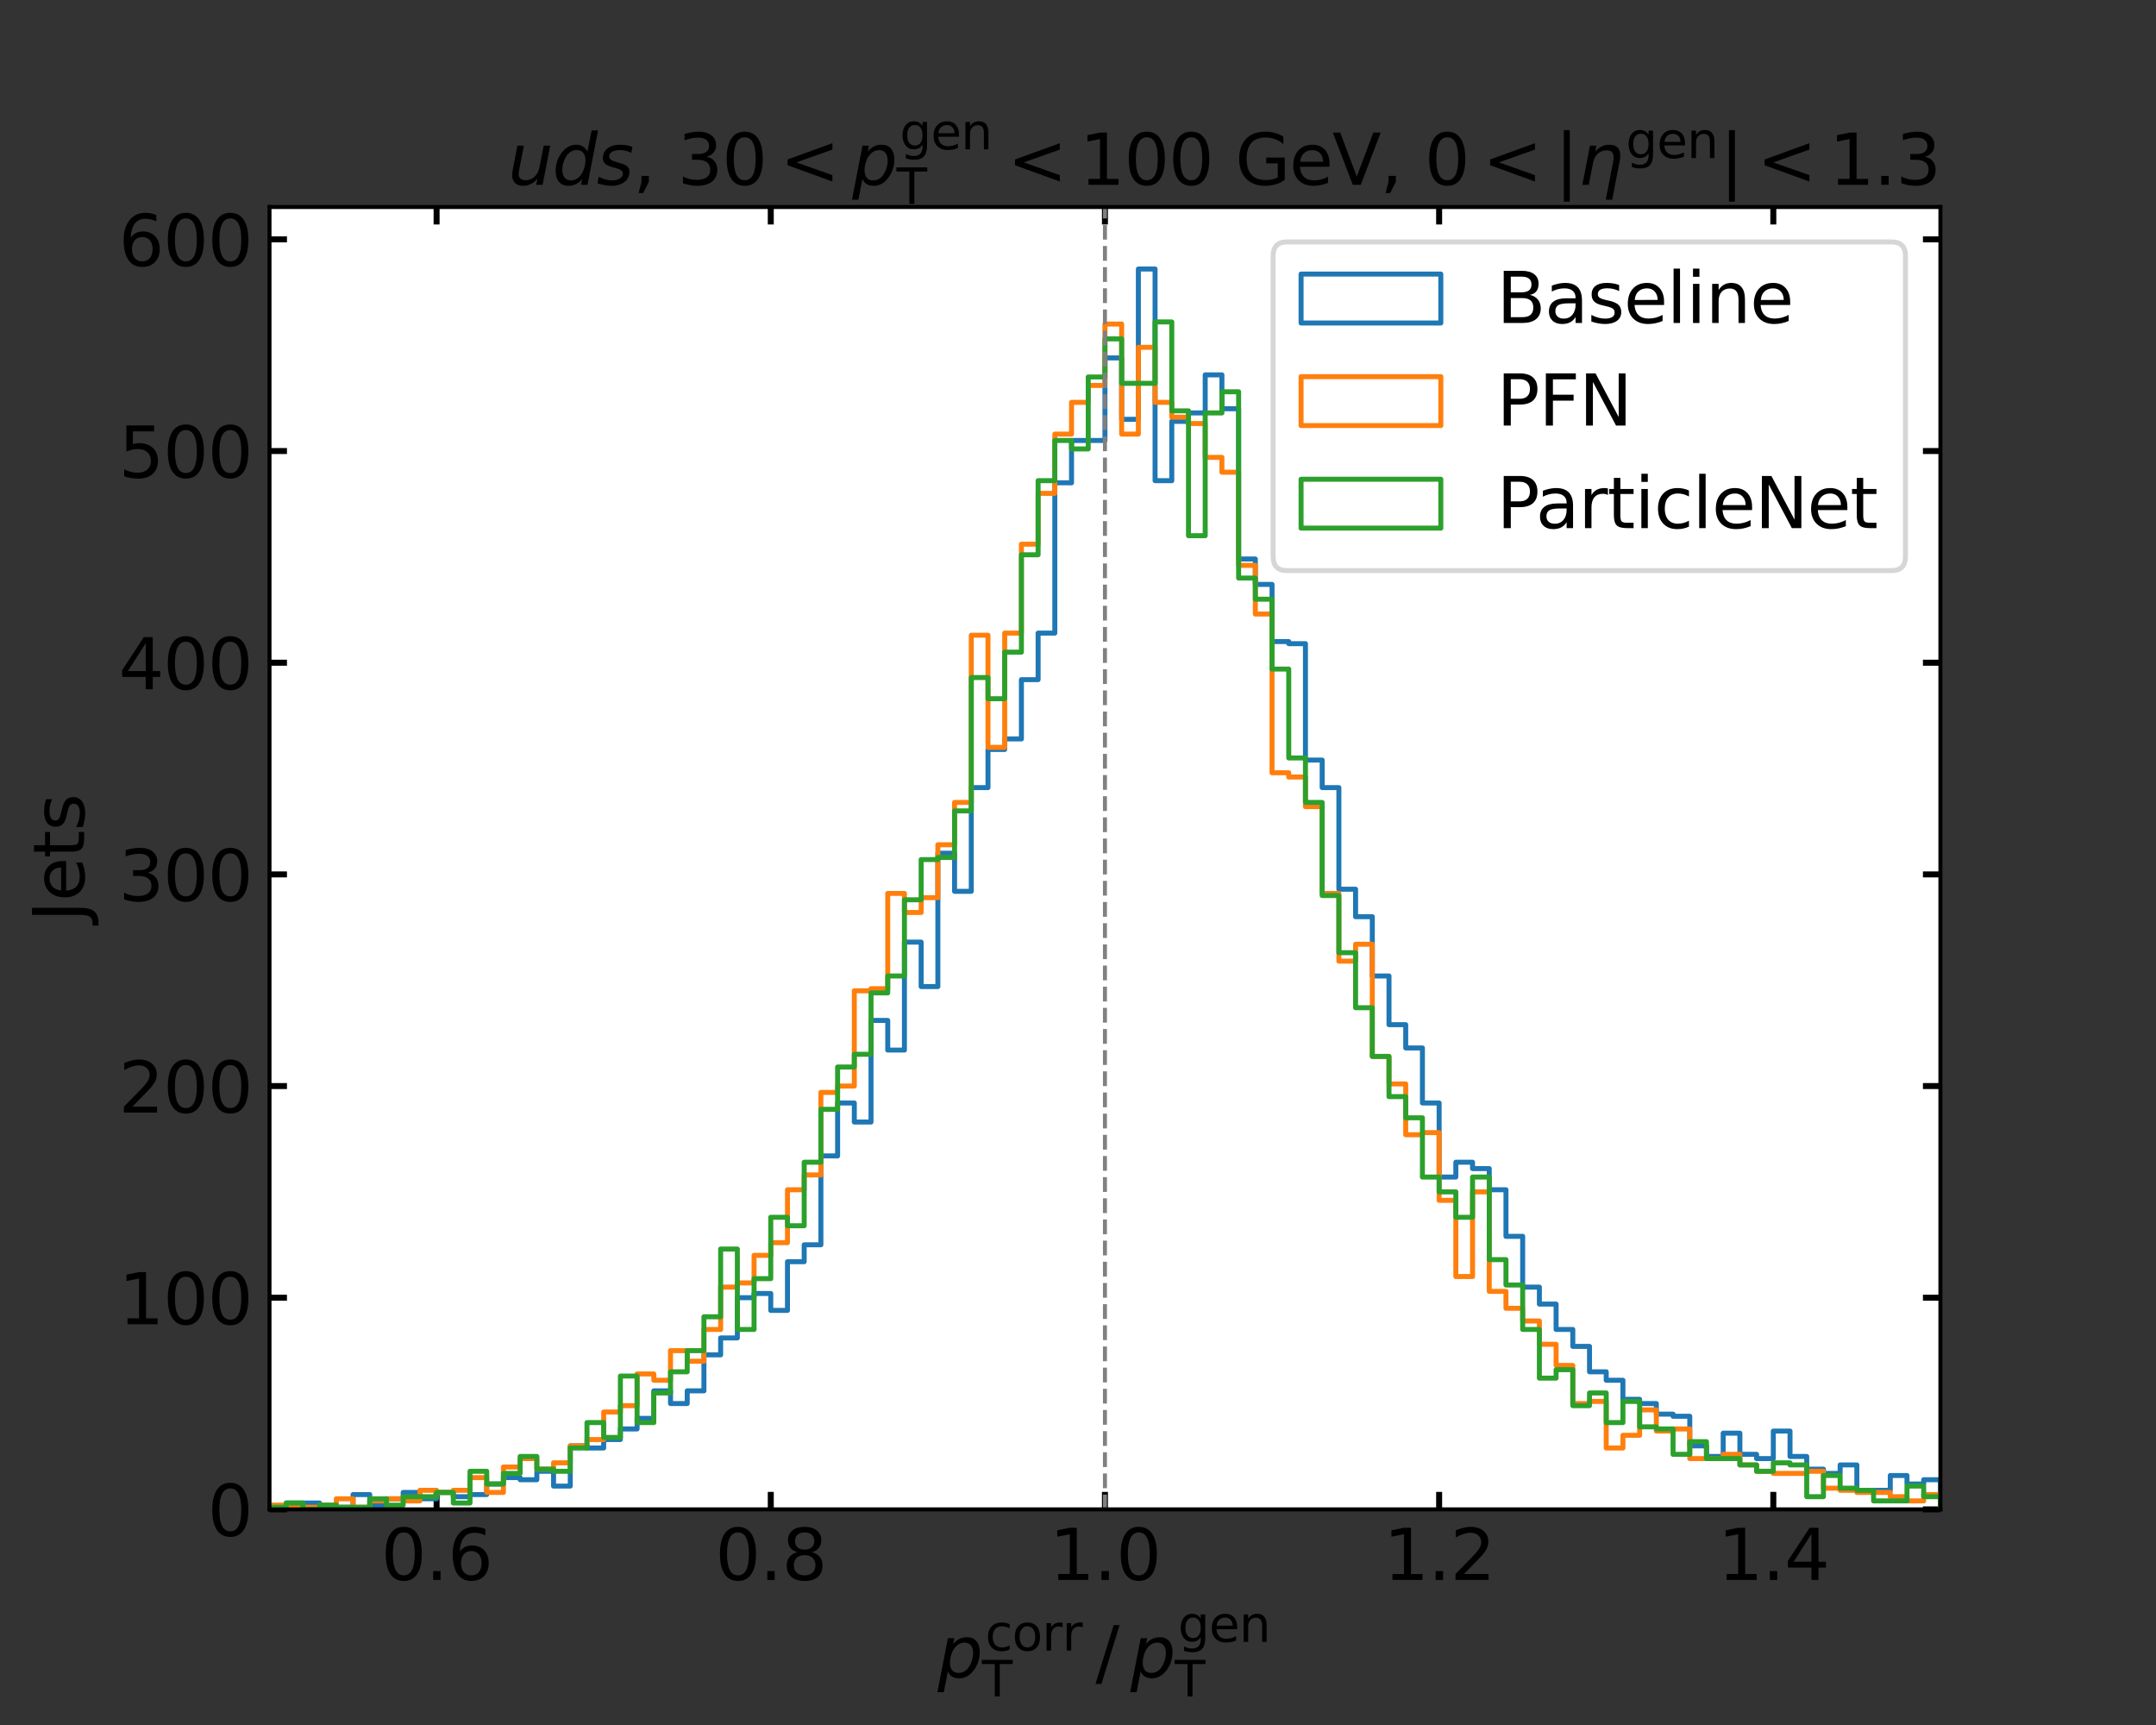 <?xml version="1.0" encoding="utf-8" standalone="no"?>
<!DOCTYPE svg PUBLIC "-//W3C//DTD SVG 1.1//EN"
  "http://www.w3.org/Graphics/SVG/1.1/DTD/svg11.dtd">
<svg xmlns:xlink="http://www.w3.org/1999/xlink" width="432pt" height="345.6pt" viewBox="0 0 432 345.6" xmlns="http://www.w3.org/2000/svg" version="1.1">
 <rect x="0" y="0" width="432" height="345.6" fill="#333333" stroke="none"/>
 <defs>
  <style type="text/css">*{stroke-linejoin: round; stroke-linecap: butt}</style>
 </defs>
 <g id="figure_1">
  <g id="patch_1">
   <path d="M 0 345.6 
L 432 345.6 
L 432 0 
L 0 0 
L 0 345.6 
z
" style="fill: none"/>
  </g>
  <g id="axes_1">
   <g id="patch_2">
    <path d="M 54 302.4 
L 388.8 302.4 
L 388.8 41.472 
L 54 41.472 
z
" style="fill: #ffffff"/>
   </g>
   <g id="matplotlib.axis_1">
    <g id="xtick_1">
     <g id="line2d_1">
      <defs>
       <path id="mb11a427695" d="M 0 0 
L 0 -3.5 
" style="stroke: #000000; stroke-width: 1.2"/>
      </defs>
      <g>
       <use xlink:href="#mb11a427695" x="87.48" y="302.4" style="stroke: #000000; stroke-width: 1.2"/>
      </g>
     </g>
     <g id="line2d_2">
      <defs>
       <path id="m7eab66ca9f" d="M 0 0 
L 0 3.5 
" style="stroke: #000000; stroke-width: 1.2"/>
      </defs>
      <g>
       <use xlink:href="#m7eab66ca9f" x="87.48" y="41.472" style="stroke: #000000; stroke-width: 1.2"/>
      </g>
     </g>
     <g id="text_1">
      <!-- 0.6 -->
      <g transform="translate(76.348 316.538)scale(0.14 -0.14)">
       <defs>
        <path id="DejaVuSans-30" d="M 2034 4250 
Q 1547 4250 1301 3770 
Q 1056 3291 1056 2328 
Q 1056 1369 1301 889 
Q 1547 409 2034 409 
Q 2525 409 2770 889 
Q 3016 1369 3016 2328 
Q 3016 3291 2770 3770 
Q 2525 4250 2034 4250 
z
M 2034 4750 
Q 2819 4750 3233 4129 
Q 3647 3509 3647 2328 
Q 3647 1150 3233 529 
Q 2819 -91 2034 -91 
Q 1250 -91 836 529 
Q 422 1150 422 2328 
Q 422 3509 836 4129 
Q 1250 4750 2034 4750 
z
" transform="scale(0.016)"/>
        <path id="DejaVuSans-2e" d="M 684 794 
L 1344 794 
L 1344 0 
L 684 0 
L 684 794 
z
" transform="scale(0.016)"/>
        <path id="DejaVuSans-36" d="M 2113 2584 
Q 1688 2584 1439 2293 
Q 1191 2003 1191 1497 
Q 1191 994 1439 701 
Q 1688 409 2113 409 
Q 2538 409 2786 701 
Q 3034 994 3034 1497 
Q 3034 2003 2786 2293 
Q 2538 2584 2113 2584 
z
M 3366 4563 
L 3366 3988 
Q 3128 4100 2886 4159 
Q 2644 4219 2406 4219 
Q 1781 4219 1451 3797 
Q 1122 3375 1075 2522 
Q 1259 2794 1537 2939 
Q 1816 3084 2150 3084 
Q 2853 3084 3261 2657 
Q 3669 2231 3669 1497 
Q 3669 778 3244 343 
Q 2819 -91 2113 -91 
Q 1303 -91 875 529 
Q 447 1150 447 2328 
Q 447 3434 972 4092 
Q 1497 4750 2381 4750 
Q 2619 4750 2861 4703 
Q 3103 4656 3366 4563 
z
" transform="scale(0.016)"/>
       </defs>
       <use xlink:href="#DejaVuSans-30"/>
       <use xlink:href="#DejaVuSans-2e" x="63.623"/>
       <use xlink:href="#DejaVuSans-36" x="95.41"/>
      </g>
     </g>
    </g>
    <g id="xtick_2">
     <g id="line2d_3">
      <g>
       <use xlink:href="#mb11a427695" x="154.44" y="302.4" style="stroke: #000000; stroke-width: 1.2"/>
      </g>
     </g>
     <g id="line2d_4">
      <g>
       <use xlink:href="#m7eab66ca9f" x="154.44" y="41.472" style="stroke: #000000; stroke-width: 1.2"/>
      </g>
     </g>
     <g id="text_2">
      <!-- 0.8 -->
      <g transform="translate(143.308 316.538)scale(0.14 -0.14)">
       <defs>
        <path id="DejaVuSans-38" d="M 2034 2216 
Q 1584 2216 1326 1975 
Q 1069 1734 1069 1313 
Q 1069 891 1326 650 
Q 1584 409 2034 409 
Q 2484 409 2743 651 
Q 3003 894 3003 1313 
Q 3003 1734 2745 1975 
Q 2488 2216 2034 2216 
z
M 1403 2484 
Q 997 2584 770 2862 
Q 544 3141 544 3541 
Q 544 4100 942 4425 
Q 1341 4750 2034 4750 
Q 2731 4750 3128 4425 
Q 3525 4100 3525 3541 
Q 3525 3141 3298 2862 
Q 3072 2584 2669 2484 
Q 3125 2378 3379 2068 
Q 3634 1759 3634 1313 
Q 3634 634 3220 271 
Q 2806 -91 2034 -91 
Q 1263 -91 848 271 
Q 434 634 434 1313 
Q 434 1759 690 2068 
Q 947 2378 1403 2484 
z
M 1172 3481 
Q 1172 3119 1398 2916 
Q 1625 2713 2034 2713 
Q 2441 2713 2670 2916 
Q 2900 3119 2900 3481 
Q 2900 3844 2670 4047 
Q 2441 4250 2034 4250 
Q 1625 4250 1398 4047 
Q 1172 3844 1172 3481 
z
" transform="scale(0.016)"/>
       </defs>
       <use xlink:href="#DejaVuSans-30"/>
       <use xlink:href="#DejaVuSans-2e" x="63.623"/>
       <use xlink:href="#DejaVuSans-38" x="95.41"/>
      </g>
     </g>
    </g>
    <g id="xtick_3">
     <g id="line2d_5">
      <g>
       <use xlink:href="#mb11a427695" x="221.4" y="302.4" style="stroke: #000000; stroke-width: 1.2"/>
      </g>
     </g>
     <g id="line2d_6">
      <g>
       <use xlink:href="#m7eab66ca9f" x="221.4" y="41.472" style="stroke: #000000; stroke-width: 1.2"/>
      </g>
     </g>
     <g id="text_3">
      <!-- 1.0 -->
      <g transform="translate(210.268 316.538)scale(0.14 -0.14)">
       <defs>
        <path id="DejaVuSans-31" d="M 794 531 
L 1825 531 
L 1825 4091 
L 703 3866 
L 703 4441 
L 1819 4666 
L 2450 4666 
L 2450 531 
L 3481 531 
L 3481 0 
L 794 0 
L 794 531 
z
" transform="scale(0.016)"/>
       </defs>
       <use xlink:href="#DejaVuSans-31"/>
       <use xlink:href="#DejaVuSans-2e" x="63.623"/>
       <use xlink:href="#DejaVuSans-30" x="95.41"/>
      </g>
     </g>
    </g>
    <g id="xtick_4">
     <g id="line2d_7">
      <g>
       <use xlink:href="#mb11a427695" x="288.36" y="302.4" style="stroke: #000000; stroke-width: 1.2"/>
      </g>
     </g>
     <g id="line2d_8">
      <g>
       <use xlink:href="#m7eab66ca9f" x="288.36" y="41.472" style="stroke: #000000; stroke-width: 1.2"/>
      </g>
     </g>
     <g id="text_4">
      <!-- 1.2 -->
      <g transform="translate(277.228 316.538)scale(0.14 -0.14)">
       <defs>
        <path id="DejaVuSans-32" d="M 1228 531 
L 3431 531 
L 3431 0 
L 469 0 
L 469 531 
Q 828 903 1448 1529 
Q 2069 2156 2228 2338 
Q 2531 2678 2651 2914 
Q 2772 3150 2772 3378 
Q 2772 3750 2511 3984 
Q 2250 4219 1831 4219 
Q 1534 4219 1204 4116 
Q 875 4013 500 3803 
L 500 4441 
Q 881 4594 1212 4672 
Q 1544 4750 1819 4750 
Q 2544 4750 2975 4387 
Q 3406 4025 3406 3419 
Q 3406 3131 3298 2873 
Q 3191 2616 2906 2266 
Q 2828 2175 2409 1742 
Q 1991 1309 1228 531 
z
" transform="scale(0.016)"/>
       </defs>
       <use xlink:href="#DejaVuSans-31"/>
       <use xlink:href="#DejaVuSans-2e" x="63.623"/>
       <use xlink:href="#DejaVuSans-32" x="95.41"/>
      </g>
     </g>
    </g>
    <g id="xtick_5">
     <g id="line2d_9">
      <g>
       <use xlink:href="#mb11a427695" x="355.32" y="302.4" style="stroke: #000000; stroke-width: 1.2"/>
      </g>
     </g>
     <g id="line2d_10">
      <g>
       <use xlink:href="#m7eab66ca9f" x="355.32" y="41.472" style="stroke: #000000; stroke-width: 1.2"/>
      </g>
     </g>
     <g id="text_5">
      <!-- 1.4 -->
      <g transform="translate(344.188 316.538)scale(0.14 -0.14)">
       <defs>
        <path id="DejaVuSans-34" d="M 2419 4116 
L 825 1625 
L 2419 1625 
L 2419 4116 
z
M 2253 4666 
L 3047 4666 
L 3047 1625 
L 3713 1625 
L 3713 1100 
L 3047 1100 
L 3047 0 
L 2419 0 
L 2419 1100 
L 313 1100 
L 313 1709 
L 2253 4666 
z
" transform="scale(0.016)"/>
       </defs>
       <use xlink:href="#DejaVuSans-31"/>
       <use xlink:href="#DejaVuSans-2e" x="63.623"/>
       <use xlink:href="#DejaVuSans-34" x="95.41"/>
      </g>
     </g>
    </g>
    <g id="text_6">
     <!-- $p_\mathrm{T}^\mathrm{corr}\//\/p_\mathrm{T}^\mathrm{gen}$ -->
     <g transform="translate(187.87 336.049)scale(0.14 -0.14)">
      <defs>
       <path id="DejaVuSans-Oblique-70" d="M 3175 2156 
Q 3175 2616 2975 2859 
Q 2775 3103 2400 3103 
Q 2144 3103 1911 2972 
Q 1678 2841 1497 2591 
Q 1319 2344 1212 1994 
Q 1106 1644 1106 1300 
Q 1106 863 1306 627 
Q 1506 391 1875 391 
Q 2147 391 2380 519 
Q 2613 647 2778 891 
Q 2956 1147 3065 1494 
Q 3175 1841 3175 2156 
z
M 1394 2969 
Q 1625 3272 1939 3428 
Q 2253 3584 2638 3584 
Q 3175 3584 3472 3232 
Q 3769 2881 3769 2247 
Q 3769 1728 3584 1258 
Q 3400 788 3053 416 
Q 2822 169 2531 39 
Q 2241 -91 1919 -91 
Q 1547 -91 1294 64 
Q 1041 219 916 525 
L 556 -1331 
L -19 -1331 
L 922 3500 
L 1497 3500 
L 1394 2969 
z
" transform="scale(0.016)"/>
       <path id="DejaVuSans-63" d="M 3122 3366 
L 3122 2828 
Q 2878 2963 2633 3030 
Q 2388 3097 2138 3097 
Q 1578 3097 1268 2742 
Q 959 2388 959 1747 
Q 959 1106 1268 751 
Q 1578 397 2138 397 
Q 2388 397 2633 464 
Q 2878 531 3122 666 
L 3122 134 
Q 2881 22 2623 -34 
Q 2366 -91 2075 -91 
Q 1284 -91 818 406 
Q 353 903 353 1747 
Q 353 2603 823 3093 
Q 1294 3584 2113 3584 
Q 2378 3584 2631 3529 
Q 2884 3475 3122 3366 
z
" transform="scale(0.016)"/>
       <path id="DejaVuSans-6f" d="M 1959 3097 
Q 1497 3097 1228 2736 
Q 959 2375 959 1747 
Q 959 1119 1226 758 
Q 1494 397 1959 397 
Q 2419 397 2687 759 
Q 2956 1122 2956 1747 
Q 2956 2369 2687 2733 
Q 2419 3097 1959 3097 
z
M 1959 3584 
Q 2709 3584 3137 3096 
Q 3566 2609 3566 1747 
Q 3566 888 3137 398 
Q 2709 -91 1959 -91 
Q 1206 -91 779 398 
Q 353 888 353 1747 
Q 353 2609 779 3096 
Q 1206 3584 1959 3584 
z
" transform="scale(0.016)"/>
       <path id="DejaVuSans-72" d="M 2631 2963 
Q 2534 3019 2420 3045 
Q 2306 3072 2169 3072 
Q 1681 3072 1420 2755 
Q 1159 2438 1159 1844 
L 1159 0 
L 581 0 
L 581 3500 
L 1159 3500 
L 1159 2956 
Q 1341 3275 1631 3429 
Q 1922 3584 2338 3584 
Q 2397 3584 2469 3576 
Q 2541 3569 2628 3553 
L 2631 2963 
z
" transform="scale(0.016)"/>
       <path id="DejaVuSans-54" d="M -19 4666 
L 3928 4666 
L 3928 4134 
L 2272 4134 
L 2272 0 
L 1638 0 
L 1638 4134 
L -19 4134 
L -19 4666 
z
" transform="scale(0.016)"/>
       <path id="DejaVuSans-2f" d="M 1625 4666 
L 2156 4666 
L 531 -594 
L 0 -594 
L 1625 4666 
z
" transform="scale(0.016)"/>
       <path id="DejaVuSans-67" d="M 2906 1791 
Q 2906 2416 2648 2759 
Q 2391 3103 1925 3103 
Q 1463 3103 1205 2759 
Q 947 2416 947 1791 
Q 947 1169 1205 825 
Q 1463 481 1925 481 
Q 2391 481 2648 825 
Q 2906 1169 2906 1791 
z
M 3481 434 
Q 3481 -459 3084 -895 
Q 2688 -1331 1869 -1331 
Q 1566 -1331 1297 -1286 
Q 1028 -1241 775 -1147 
L 775 -588 
Q 1028 -725 1275 -790 
Q 1522 -856 1778 -856 
Q 2344 -856 2625 -561 
Q 2906 -266 2906 331 
L 2906 616 
Q 2728 306 2450 153 
Q 2172 0 1784 0 
Q 1141 0 747 490 
Q 353 981 353 1791 
Q 353 2603 747 3093 
Q 1141 3584 1784 3584 
Q 2172 3584 2450 3431 
Q 2728 3278 2906 2969 
L 2906 3500 
L 3481 3500 
L 3481 434 
z
" transform="scale(0.016)"/>
       <path id="DejaVuSans-65" d="M 3597 1894 
L 3597 1613 
L 953 1613 
Q 991 1019 1311 708 
Q 1631 397 2203 397 
Q 2534 397 2845 478 
Q 3156 559 3463 722 
L 3463 178 
Q 3153 47 2828 -22 
Q 2503 -91 2169 -91 
Q 1331 -91 842 396 
Q 353 884 353 1716 
Q 353 2575 817 3079 
Q 1281 3584 2069 3584 
Q 2775 3584 3186 3129 
Q 3597 2675 3597 1894 
z
M 3022 2063 
Q 3016 2534 2758 2815 
Q 2500 3097 2075 3097 
Q 1594 3097 1305 2825 
Q 1016 2553 972 2059 
L 3022 2063 
z
" transform="scale(0.016)"/>
       <path id="DejaVuSans-6e" d="M 3513 2113 
L 3513 0 
L 2938 0 
L 2938 2094 
Q 2938 2591 2744 2837 
Q 2550 3084 2163 3084 
Q 1697 3084 1428 2787 
Q 1159 2491 1159 1978 
L 1159 0 
L 581 0 
L 581 3500 
L 1159 3500 
L 1159 2956 
Q 1366 3272 1645 3428 
Q 1925 3584 2291 3584 
Q 2894 3584 3203 3211 
Q 3513 2838 3513 2113 
z
" transform="scale(0.016)"/>
      </defs>
      <use xlink:href="#DejaVuSans-Oblique-70" transform="translate(0 0.052)"/>
      <use xlink:href="#DejaVuSans-63" transform="translate(68.126 38.333)scale(0.7)"/>
      <use xlink:href="#DejaVuSans-6f" transform="translate(106.613 38.333)scale(0.7)"/>
      <use xlink:href="#DejaVuSans-72" transform="translate(149.44 38.333)scale(0.7)"/>
      <use xlink:href="#DejaVuSans-72" transform="translate(178.219 38.333)scale(0.7)"/>
      <use xlink:href="#DejaVuSans-54" transform="translate(63.477 -27.292)scale(0.7)"/>
      <use xlink:href="#DejaVuSans-2f" transform="translate(225.969 0.052)"/>
      <use xlink:href="#DejaVuSans-Oblique-70" transform="translate(275.896 0.052)"/>
      <use xlink:href="#DejaVuSans-67" transform="translate(344.022 50.8)scale(0.7)"/>
      <use xlink:href="#DejaVuSans-65" transform="translate(388.456 50.8)scale(0.7)"/>
      <use xlink:href="#DejaVuSans-6e" transform="translate(431.522 50.8)scale(0.7)"/>
      <use xlink:href="#DejaVuSans-54" transform="translate(339.372 -27.292)scale(0.7)"/>
     </g>
    </g>
   </g>
   <g id="matplotlib.axis_2">
    <g id="ytick_1">
     <g id="line2d_11">
      <defs>
       <path id="md5329dc041" d="M 0 0 
L 3.5 0 
" style="stroke: #000000; stroke-width: 1.2"/>
      </defs>
      <g>
       <use xlink:href="#md5329dc041" x="54" y="302.4" style="stroke: #000000; stroke-width: 1.2"/>
      </g>
     </g>
     <g id="line2d_12">
      <defs>
       <path id="mca8c49650c" d="M 0 0 
L -3.5 0 
" style="stroke: #000000; stroke-width: 1.2"/>
      </defs>
      <g>
       <use xlink:href="#mca8c49650c" x="388.8" y="302.4" style="stroke: #000000; stroke-width: 1.2"/>
      </g>
     </g>
     <g id="text_7">
      <!-- 0 -->
      <g transform="translate(41.593 307.719)scale(0.14 -0.14)">
       <use xlink:href="#DejaVuSans-30"/>
      </g>
     </g>
    </g>
    <g id="ytick_2">
     <g id="line2d_13">
      <g>
       <use xlink:href="#md5329dc041" x="54" y="259.993" style="stroke: #000000; stroke-width: 1.2"/>
      </g>
     </g>
     <g id="line2d_14">
      <g>
       <use xlink:href="#mca8c49650c" x="388.8" y="259.993" style="stroke: #000000; stroke-width: 1.2"/>
      </g>
     </g>
     <g id="text_8">
      <!-- 100 -->
      <g transform="translate(23.777 265.312)scale(0.14 -0.14)">
       <use xlink:href="#DejaVuSans-31"/>
       <use xlink:href="#DejaVuSans-30" x="63.623"/>
       <use xlink:href="#DejaVuSans-30" x="127.246"/>
      </g>
     </g>
    </g>
    <g id="ytick_3">
     <g id="line2d_15">
      <g>
       <use xlink:href="#md5329dc041" x="54" y="217.587" style="stroke: #000000; stroke-width: 1.2"/>
      </g>
     </g>
     <g id="line2d_16">
      <g>
       <use xlink:href="#mca8c49650c" x="388.8" y="217.587" style="stroke: #000000; stroke-width: 1.2"/>
      </g>
     </g>
     <g id="text_9">
      <!-- 200 -->
      <g transform="translate(23.777 222.906)scale(0.14 -0.14)">
       <use xlink:href="#DejaVuSans-32"/>
       <use xlink:href="#DejaVuSans-30" x="63.623"/>
       <use xlink:href="#DejaVuSans-30" x="127.246"/>
      </g>
     </g>
    </g>
    <g id="ytick_4">
     <g id="line2d_17">
      <g>
       <use xlink:href="#md5329dc041" x="54" y="175.18" style="stroke: #000000; stroke-width: 1.2"/>
      </g>
     </g>
     <g id="line2d_18">
      <g>
       <use xlink:href="#mca8c49650c" x="388.8" y="175.18" style="stroke: #000000; stroke-width: 1.2"/>
      </g>
     </g>
     <g id="text_10">
      <!-- 300 -->
      <g transform="translate(23.777 180.499)scale(0.14 -0.14)">
       <defs>
        <path id="DejaVuSans-33" d="M 2597 2516 
Q 3050 2419 3304 2112 
Q 3559 1806 3559 1356 
Q 3559 666 3084 287 
Q 2609 -91 1734 -91 
Q 1441 -91 1130 -33 
Q 819 25 488 141 
L 488 750 
Q 750 597 1062 519 
Q 1375 441 1716 441 
Q 2309 441 2620 675 
Q 2931 909 2931 1356 
Q 2931 1769 2642 2001 
Q 2353 2234 1838 2234 
L 1294 2234 
L 1294 2753 
L 1863 2753 
Q 2328 2753 2575 2939 
Q 2822 3125 2822 3475 
Q 2822 3834 2567 4026 
Q 2313 4219 1838 4219 
Q 1578 4219 1281 4162 
Q 984 4106 628 3988 
L 628 4550 
Q 988 4650 1302 4700 
Q 1616 4750 1894 4750 
Q 2613 4750 3031 4423 
Q 3450 4097 3450 3541 
Q 3450 3153 3228 2886 
Q 3006 2619 2597 2516 
z
" transform="scale(0.016)"/>
       </defs>
       <use xlink:href="#DejaVuSans-33"/>
       <use xlink:href="#DejaVuSans-30" x="63.623"/>
       <use xlink:href="#DejaVuSans-30" x="127.246"/>
      </g>
     </g>
    </g>
    <g id="ytick_5">
     <g id="line2d_19">
      <g>
       <use xlink:href="#md5329dc041" x="54" y="132.773" style="stroke: #000000; stroke-width: 1.2"/>
      </g>
     </g>
     <g id="line2d_20">
      <g>
       <use xlink:href="#mca8c49650c" x="388.8" y="132.773" style="stroke: #000000; stroke-width: 1.2"/>
      </g>
     </g>
     <g id="text_11">
      <!-- 400 -->
      <g transform="translate(23.777 138.092)scale(0.14 -0.14)">
       <use xlink:href="#DejaVuSans-34"/>
       <use xlink:href="#DejaVuSans-30" x="63.623"/>
       <use xlink:href="#DejaVuSans-30" x="127.246"/>
      </g>
     </g>
    </g>
    <g id="ytick_6">
     <g id="line2d_21">
      <g>
       <use xlink:href="#md5329dc041" x="54" y="90.367" style="stroke: #000000; stroke-width: 1.2"/>
      </g>
     </g>
     <g id="line2d_22">
      <g>
       <use xlink:href="#mca8c49650c" x="388.8" y="90.367" style="stroke: #000000; stroke-width: 1.2"/>
      </g>
     </g>
     <g id="text_12">
      <!-- 500 -->
      <g transform="translate(23.777 95.686)scale(0.14 -0.14)">
       <defs>
        <path id="DejaVuSans-35" d="M 691 4666 
L 3169 4666 
L 3169 4134 
L 1269 4134 
L 1269 2991 
Q 1406 3038 1543 3061 
Q 1681 3084 1819 3084 
Q 2600 3084 3056 2656 
Q 3513 2228 3513 1497 
Q 3513 744 3044 326 
Q 2575 -91 1722 -91 
Q 1428 -91 1123 -41 
Q 819 9 494 109 
L 494 744 
Q 775 591 1075 516 
Q 1375 441 1709 441 
Q 2250 441 2565 725 
Q 2881 1009 2881 1497 
Q 2881 1984 2565 2268 
Q 2250 2553 1709 2553 
Q 1456 2553 1204 2497 
Q 953 2441 691 2322 
L 691 4666 
z
" transform="scale(0.016)"/>
       </defs>
       <use xlink:href="#DejaVuSans-35"/>
       <use xlink:href="#DejaVuSans-30" x="63.623"/>
       <use xlink:href="#DejaVuSans-30" x="127.246"/>
      </g>
     </g>
    </g>
    <g id="ytick_7">
     <g id="line2d_23">
      <g>
       <use xlink:href="#md5329dc041" x="54" y="47.96" style="stroke: #000000; stroke-width: 1.2"/>
      </g>
     </g>
     <g id="line2d_24">
      <g>
       <use xlink:href="#mca8c49650c" x="388.8" y="47.96" style="stroke: #000000; stroke-width: 1.2"/>
      </g>
     </g>
     <g id="text_13">
      <!-- 600 -->
      <g transform="translate(23.777 53.279)scale(0.14 -0.14)">
       <use xlink:href="#DejaVuSans-36"/>
       <use xlink:href="#DejaVuSans-30" x="63.623"/>
       <use xlink:href="#DejaVuSans-30" x="127.246"/>
      </g>
     </g>
    </g>
    <g id="text_14">
     <!-- Jets -->
     <g transform="translate(16.866 184.699)rotate(-90)scale(0.14 -0.14)">
      <defs>
       <path id="DejaVuSans-4a" d="M 628 4666 
L 1259 4666 
L 1259 325 
Q 1259 -519 939 -900 
Q 619 -1281 -91 -1281 
L -331 -1281 
L -331 -750 
L -134 -750 
Q 284 -750 456 -515 
Q 628 -281 628 325 
L 628 4666 
z
" transform="scale(0.016)"/>
       <path id="DejaVuSans-74" d="M 1172 4494 
L 1172 3500 
L 2356 3500 
L 2356 3053 
L 1172 3053 
L 1172 1153 
Q 1172 725 1289 603 
Q 1406 481 1766 481 
L 2356 481 
L 2356 0 
L 1766 0 
Q 1100 0 847 248 
Q 594 497 594 1153 
L 594 3053 
L 172 3053 
L 172 3500 
L 594 3500 
L 594 4494 
L 1172 4494 
z
" transform="scale(0.016)"/>
       <path id="DejaVuSans-73" d="M 2834 3397 
L 2834 2853 
Q 2591 2978 2328 3040 
Q 2066 3103 1784 3103 
Q 1356 3103 1142 2972 
Q 928 2841 928 2578 
Q 928 2378 1081 2264 
Q 1234 2150 1697 2047 
L 1894 2003 
Q 2506 1872 2764 1633 
Q 3022 1394 3022 966 
Q 3022 478 2636 193 
Q 2250 -91 1575 -91 
Q 1294 -91 989 -36 
Q 684 19 347 128 
L 347 722 
Q 666 556 975 473 
Q 1284 391 1588 391 
Q 1994 391 2212 530 
Q 2431 669 2431 922 
Q 2431 1156 2273 1281 
Q 2116 1406 1581 1522 
L 1381 1569 
Q 847 1681 609 1914 
Q 372 2147 372 2553 
Q 372 3047 722 3315 
Q 1072 3584 1716 3584 
Q 2034 3584 2315 3537 
Q 2597 3491 2834 3397 
z
" transform="scale(0.016)"/>
      </defs>
      <use xlink:href="#DejaVuSans-4a"/>
      <use xlink:href="#DejaVuSans-65" x="29.492"/>
      <use xlink:href="#DejaVuSans-74" x="91.016"/>
      <use xlink:href="#DejaVuSans-73" x="130.225"/>
     </g>
    </g>
   </g>
   <g id="patch_3">
    <path d="M 54 302.4 
L 57.348 302.4 
L 57.348 301.128 
L 64.044 301.128 
L 64.044 302.4 
L 67.392 302.4 
L 67.392 301.976 
L 70.74 301.976 
L 70.74 299.432 
L 74.088 299.432 
L 74.088 301.552 
L 77.436 301.552 
L 77.436 300.28 
L 80.784 300.28 
L 80.784 299.007 
L 84.132 299.007 
L 84.132 300.28 
L 87.48 300.28 
L 87.48 299.007 
L 90.828 299.007 
L 90.828 299.856 
L 94.176 299.856 
L 94.176 299.432 
L 97.524 299.432 
L 97.524 297.311 
L 100.872 297.311 
L 100.872 296.039 
L 104.22 296.039 
L 104.22 296.463 
L 107.568 296.463 
L 107.568 294.767 
L 110.916 294.767 
L 110.916 297.735 
L 114.264 297.735 
L 114.264 289.678 
L 117.612 289.678 
L 117.612 290.102 
L 120.96 290.102 
L 120.96 288.406 
L 124.308 288.406 
L 124.308 286.285 
L 127.656 286.285 
L 127.656 284.165 
L 131.004 284.165 
L 131.004 278.652 
L 134.352 278.652 
L 134.352 281.197 
L 137.7 281.197 
L 137.7 278.652 
L 141.048 278.652 
L 141.048 271.443 
L 144.396 271.443 
L 144.396 268.051 
L 147.744 268.051 
L 147.744 259.993 
L 151.092 259.993 
L 151.092 259.145 
L 154.44 259.145 
L 154.44 262.538 
L 157.788 262.538 
L 157.788 252.784 
L 161.136 252.784 
L 161.136 249.392 
L 164.484 249.392 
L 164.484 231.581 
L 167.832 231.581 
L 167.832 220.979 
L 171.18 220.979 
L 171.18 224.796 
L 174.528 224.796 
L 174.528 204.441 
L 177.876 204.441 
L 177.876 210.378 
L 181.224 210.378 
L 181.224 188.75 
L 184.572 188.75 
L 184.572 197.656 
L 187.92 197.656 
L 187.92 170.939 
L 191.268 170.939 
L 191.268 178.573 
L 194.616 178.573 
L 194.616 157.793 
L 197.964 157.793 
L 197.964 150.16 
L 201.312 150.16 
L 201.312 148.04 
L 204.66 148.04 
L 204.66 136.166 
L 208.008 136.166 
L 208.008 126.837 
L 211.356 126.837 
L 211.356 96.728 
L 214.704 96.728 
L 214.704 88.247 
L 221.4 88.247 
L 221.4 71.708 
L 224.748 71.708 
L 224.748 84.006 
L 228.096 84.006 
L 228.096 53.897 
L 231.444 53.897 
L 231.444 96.304 
L 234.792 96.304 
L 234.792 84.43 
L 238.14 84.43 
L 238.14 82.734 
L 241.488 82.734 
L 241.488 75.1 
L 244.836 75.1 
L 244.836 81.886 
L 248.184 81.886 
L 248.184 111.994 
L 251.532 111.994 
L 251.532 117.083 
L 254.88 117.083 
L 254.88 128.533 
L 258.228 128.533 
L 258.228 128.957 
L 261.576 128.957 
L 261.576 152.281 
L 264.924 152.281 
L 264.924 157.793 
L 268.272 157.793 
L 268.272 178.149 
L 271.62 178.149 
L 271.62 183.661 
L 274.968 183.661 
L 274.968 195.535 
L 278.316 195.535 
L 278.316 205.289 
L 281.664 205.289 
L 281.664 209.954 
L 285.012 209.954 
L 285.012 220.979 
L 288.36 220.979 
L 288.36 235.822 
L 291.708 235.822 
L 291.708 232.853 
L 295.056 232.853 
L 295.056 234.125 
L 298.404 234.125 
L 298.404 238.366 
L 301.752 238.366 
L 301.752 247.695 
L 305.1 247.695 
L 305.1 257.873 
L 308.448 257.873 
L 308.448 261.266 
L 311.796 261.266 
L 311.796 266.354 
L 315.144 266.354 
L 315.144 269.747 
L 318.492 269.747 
L 318.492 274.836 
L 321.84 274.836 
L 321.84 276.532 
L 325.188 276.532 
L 325.188 280.349 
L 328.536 280.349 
L 328.536 281.197 
L 331.884 281.197 
L 331.884 283.317 
L 335.232 283.317 
L 335.232 283.741 
L 338.58 283.741 
L 338.58 289.678 
L 341.928 289.678 
L 341.928 291.798 
L 345.276 291.798 
L 345.276 287.134 
L 348.624 287.134 
L 348.624 291.374 
L 351.972 291.374 
L 351.972 292.222 
L 355.32 292.222 
L 355.32 286.71 
L 358.668 286.71 
L 358.668 291.798 
L 362.016 291.798 
L 362.016 294.343 
L 365.364 294.343 
L 365.364 295.191 
L 368.712 295.191 
L 368.712 293.495 
L 372.06 293.495 
L 372.06 298.583 
L 378.756 298.583 
L 378.756 295.615 
L 382.104 295.615 
L 382.104 297.311 
L 385.452 297.311 
L 385.452 296.463 
L 388.8 296.463 
L 388.8 302.4 
L 388.8 302.4 
" clip-path="url(#pfc799a7199)" style="fill: none; stroke: #1f77b4; stroke-linejoin: miter"/>
   </g>
   <g id="patch_4">
    <path d="M 54 302.4 
L 54 301.552 
L 57.348 301.552 
L 57.348 301.976 
L 64.044 301.976 
L 64.044 301.552 
L 67.392 301.552 
L 67.392 300.28 
L 70.74 300.28 
L 70.74 301.976 
L 74.088 301.976 
L 74.088 300.704 
L 77.436 300.704 
L 77.436 300.28 
L 80.784 300.28 
L 80.784 300.704 
L 84.132 300.704 
L 84.132 298.583 
L 87.48 298.583 
L 87.48 299.007 
L 90.828 299.007 
L 90.828 298.583 
L 94.176 298.583 
L 94.176 296.039 
L 97.524 296.039 
L 97.524 299.007 
L 100.872 299.007 
L 100.872 293.919 
L 104.22 293.919 
L 104.22 292.222 
L 107.568 292.222 
L 107.568 294.343 
L 110.916 294.343 
L 110.916 293.071 
L 114.264 293.071 
L 114.264 289.678 
L 117.612 289.678 
L 117.612 288.406 
L 120.96 288.406 
L 120.96 282.893 
L 124.308 282.893 
L 124.308 281.621 
L 127.656 281.621 
L 127.656 275.26 
L 131.004 275.26 
L 131.004 276.532 
L 134.352 276.532 
L 134.352 270.595 
L 137.7 270.595 
L 137.7 272.715 
L 141.048 272.715 
L 141.048 266.354 
L 144.396 266.354 
L 144.396 257.873 
L 147.744 257.873 
L 147.744 257.025 
L 151.092 257.025 
L 151.092 251.512 
L 154.44 251.512 
L 154.44 248.968 
L 157.788 248.968 
L 157.788 238.366 
L 161.136 238.366 
L 161.136 235.398 
L 164.484 235.398 
L 164.484 218.859 
L 167.832 218.859 
L 167.832 217.587 
L 171.18 217.587 
L 171.18 198.504 
L 174.528 198.504 
L 174.528 198.08 
L 177.876 198.08 
L 177.876 178.997 
L 181.224 178.997 
L 181.224 182.813 
L 184.572 182.813 
L 184.572 179.845 
L 187.92 179.845 
L 187.92 169.243 
L 191.268 169.243 
L 191.268 160.762 
L 194.616 160.762 
L 194.616 127.261 
L 197.964 127.261 
L 197.964 149.736 
L 201.312 149.736 
L 201.312 126.837 
L 204.66 126.837 
L 204.66 109.026 
L 208.008 109.026 
L 208.008 98.848 
L 211.356 98.848 
L 211.356 86.974 
L 214.704 86.974 
L 214.704 80.613 
L 218.052 80.613 
L 218.052 77.221 
L 221.4 77.221 
L 221.4 64.923 
L 224.748 64.923 
L 224.748 86.974 
L 228.096 86.974 
L 228.096 69.588 
L 231.444 69.588 
L 231.444 80.613 
L 234.792 80.613 
L 234.792 83.582 
L 238.14 83.582 
L 238.14 84.854 
L 241.488 84.854 
L 241.488 91.639 
L 244.836 91.639 
L 244.836 94.608 
L 248.184 94.608 
L 248.184 113.266 
L 251.532 113.266 
L 251.532 123.02 
L 254.88 123.02 
L 254.88 154.825 
L 258.228 154.825 
L 258.228 155.673 
L 261.576 155.673 
L 261.576 161.61 
L 264.924 161.61 
L 264.924 178.997 
L 268.272 178.997 
L 268.272 192.567 
L 271.62 192.567 
L 271.62 189.174 
L 274.968 189.174 
L 274.968 211.65 
L 278.316 211.65 
L 278.316 217.163 
L 281.664 217.163 
L 281.664 227.34 
L 285.012 227.34 
L 285.012 226.916 
L 288.36 226.916 
L 288.36 240.486 
L 291.708 240.486 
L 291.708 255.753 
L 295.056 255.753 
L 295.056 238.79 
L 298.404 238.79 
L 298.404 258.721 
L 301.752 258.721 
L 301.752 262.114 
L 305.1 262.114 
L 305.1 264.658 
L 308.448 264.658 
L 308.448 269.323 
L 311.796 269.323 
L 311.796 273.563 
L 315.144 273.563 
L 315.144 281.197 
L 318.492 281.197 
L 318.492 280.773 
L 321.84 280.773 
L 321.84 290.102 
L 325.188 290.102 
L 325.188 287.558 
L 328.536 287.558 
L 328.536 282.469 
L 331.884 282.469 
L 331.884 286.71 
L 335.232 286.71 
L 335.232 286.285 
L 338.58 286.285 
L 338.58 292.222 
L 345.276 292.222 
L 345.276 291.374 
L 348.624 291.374 
L 348.624 293.495 
L 351.972 293.495 
L 351.972 294.767 
L 355.32 294.767 
L 355.32 295.191 
L 362.016 295.191 
L 362.016 294.767 
L 365.364 294.767 
L 365.364 298.159 
L 368.712 298.159 
L 368.712 298.583 
L 372.06 298.583 
L 372.06 299.007 
L 378.756 299.007 
L 378.756 299.856 
L 382.104 299.856 
L 382.104 300.704 
L 385.452 300.704 
L 385.452 299.432 
L 388.8 299.432 
L 388.8 302.4 
L 388.8 302.4 
" clip-path="url(#pfc799a7199)" style="fill: none; stroke: #ff7f0e; stroke-linejoin: miter"/>
   </g>
   <g id="patch_5">
    <path d="M 54 302.4 
L 54 301.976 
L 57.348 301.976 
L 57.348 301.128 
L 60.696 301.128 
L 60.696 302.4 
L 64.044 302.4 
L 64.044 301.552 
L 67.392 301.552 
L 67.392 301.976 
L 74.088 301.976 
L 74.088 300.28 
L 77.436 300.28 
L 77.436 301.552 
L 80.784 301.552 
L 80.784 299.856 
L 87.48 299.856 
L 87.48 299.007 
L 90.828 299.007 
L 90.828 301.128 
L 94.176 301.128 
L 94.176 294.767 
L 97.524 294.767 
L 97.524 297.311 
L 100.872 297.311 
L 100.872 295.191 
L 104.22 295.191 
L 104.22 291.798 
L 107.568 291.798 
L 107.568 294.343 
L 110.916 294.343 
L 110.916 294.767 
L 114.264 294.767 
L 114.264 290.102 
L 117.612 290.102 
L 117.612 285.013 
L 120.96 285.013 
L 120.96 287.982 
L 124.308 287.982 
L 124.308 275.684 
L 127.656 275.684 
L 127.656 285.013 
L 131.004 285.013 
L 131.004 279.076 
L 134.352 279.076 
L 134.352 274.836 
L 137.7 274.836 
L 137.7 270.595 
L 141.048 270.595 
L 141.048 263.81 
L 144.396 263.81 
L 144.396 250.24 
L 147.744 250.24 
L 147.744 266.354 
L 151.092 266.354 
L 151.092 256.177 
L 154.44 256.177 
L 154.44 243.879 
L 157.788 243.879 
L 157.788 245.575 
L 161.136 245.575 
L 161.136 232.853 
L 164.484 232.853 
L 164.484 222.251 
L 167.832 222.251 
L 167.832 213.77 
L 171.18 213.77 
L 171.18 211.226 
L 174.528 211.226 
L 174.528 198.928 
L 177.876 198.928 
L 177.876 195.535 
L 181.224 195.535 
L 181.224 180.269 
L 184.572 180.269 
L 184.572 172.212 
L 187.92 172.212 
L 187.92 171.788 
L 191.268 171.788 
L 191.268 162.458 
L 194.616 162.458 
L 194.616 135.742 
L 197.964 135.742 
L 197.964 139.983 
L 201.312 139.983 
L 201.312 130.653 
L 204.66 130.653 
L 204.66 111.146 
L 208.008 111.146 
L 208.008 96.304 
L 211.356 96.304 
L 211.356 88.247 
L 214.704 88.247 
L 214.704 89.943 
L 218.052 89.943 
L 218.052 75.525 
L 221.4 75.525 
L 221.4 67.891 
L 224.748 67.891 
L 224.748 76.797 
L 231.444 76.797 
L 231.444 64.499 
L 234.792 64.499 
L 234.792 82.31 
L 238.14 82.31 
L 238.14 107.329 
L 241.488 107.329 
L 241.488 82.734 
L 244.836 82.734 
L 244.836 78.493 
L 248.184 78.493 
L 248.184 115.811 
L 251.532 115.811 
L 251.532 120.051 
L 254.88 120.051 
L 254.88 134.046 
L 258.228 134.046 
L 258.228 151.856 
L 261.576 151.856 
L 261.576 160.762 
L 264.924 160.762 
L 264.924 179.421 
L 268.272 179.421 
L 268.272 190.871 
L 271.62 190.871 
L 271.62 201.896 
L 274.968 201.896 
L 274.968 211.65 
L 278.316 211.65 
L 278.316 219.707 
L 281.664 219.707 
L 281.664 223.948 
L 285.012 223.948 
L 285.012 235.822 
L 288.36 235.822 
L 288.36 238.79 
L 291.708 238.79 
L 291.708 243.879 
L 295.056 243.879 
L 295.056 235.822 
L 298.404 235.822 
L 298.404 252.36 
L 301.752 252.36 
L 301.752 257.449 
L 305.1 257.449 
L 305.1 266.354 
L 308.448 266.354 
L 308.448 276.108 
L 311.796 276.108 
L 311.796 274.412 
L 315.144 274.412 
L 315.144 281.621 
L 318.492 281.621 
L 318.492 279.076 
L 321.84 279.076 
L 321.84 285.013 
L 325.188 285.013 
L 325.188 280.773 
L 328.536 280.773 
L 328.536 285.861 
L 331.884 285.861 
L 331.884 286.285 
L 335.232 286.285 
L 335.232 291.374 
L 338.58 291.374 
L 338.58 288.83 
L 341.928 288.83 
L 341.928 292.222 
L 348.624 292.222 
L 348.624 293.495 
L 351.972 293.495 
L 351.972 294.767 
L 355.32 294.767 
L 355.32 293.071 
L 358.668 293.071 
L 358.668 293.495 
L 362.016 293.495 
L 362.016 299.856 
L 365.364 299.856 
L 365.364 295.615 
L 368.712 295.615 
L 368.712 298.159 
L 372.06 298.159 
L 372.06 298.583 
L 375.408 298.583 
L 375.408 300.704 
L 382.104 300.704 
L 382.104 297.735 
L 385.452 297.735 
L 385.452 299.856 
L 388.8 299.856 
L 388.8 302.4 
L 388.8 302.4 
" clip-path="url(#pfc799a7199)" style="fill: none; stroke: #2ca02c; stroke-linejoin: miter"/>
   </g>
   <g id="line2d_25">
    <path d="M 221.4 302.4 
L 221.4 41.472 
" clip-path="url(#pfc799a7199)" style="fill: none; stroke-dasharray: 2.96,1.28; stroke-dashoffset: 0; stroke: #808080; stroke-width: 0.8"/>
   </g>
   <g id="patch_6">
    <path d="M 54 302.4 
L 54 41.472 
" style="fill: none; stroke: #000000; stroke-width: 0.8; stroke-linejoin: miter; stroke-linecap: square"/>
   </g>
   <g id="patch_7">
    <path d="M 388.8 302.4 
L 388.8 41.472 
" style="fill: none; stroke: #000000; stroke-width: 0.8; stroke-linejoin: miter; stroke-linecap: square"/>
   </g>
   <g id="patch_8">
    <path d="M 54 302.4 
L 388.8 302.4 
" style="fill: none; stroke: #000000; stroke-width: 0.8; stroke-linejoin: miter; stroke-linecap: square"/>
   </g>
   <g id="patch_9">
    <path d="M 54 41.472 
L 388.8 41.472 
" style="fill: none; stroke: #000000; stroke-width: 0.8; stroke-linejoin: miter; stroke-linecap: square"/>
   </g>
   <g id="text_15">
    <!-- $uds$, $30 &lt; p_\mathrm{T}^\mathrm{gen} &lt; 100$ GeV, $0 &lt; |\eta^\mathrm{gen}| &lt; 1.3$ -->
    <g transform="translate(101.8 37.03)scale(0.14 -0.14)">
     <defs>
      <path id="DejaVuSans-Oblique-75" d="M 428 1388 
L 838 3500 
L 1416 3500 
L 1006 1409 
Q 975 1256 961 1147 
Q 947 1038 947 966 
Q 947 700 1109 554 
Q 1272 409 1569 409 
Q 2031 409 2368 721 
Q 2706 1034 2809 1563 
L 3194 3500 
L 3769 3500 
L 3091 0 
L 2516 0 
L 2631 550 
Q 2388 244 2052 76 
Q 1716 -91 1338 -91 
Q 878 -91 622 161 
Q 366 413 366 863 
Q 366 956 381 1097 
Q 397 1238 428 1388 
z
" transform="scale(0.016)"/>
      <path id="DejaVuSans-Oblique-64" d="M 2675 525 
Q 2444 222 2128 65 
Q 1813 -91 1428 -91 
Q 903 -91 598 267 
Q 294 625 294 1247 
Q 294 1766 478 2236 
Q 663 2706 1013 3078 
Q 1244 3325 1534 3454 
Q 1825 3584 2144 3584 
Q 2481 3584 2739 3421 
Q 2997 3259 3138 2956 
L 3513 4863 
L 4091 4863 
L 3144 0 
L 2566 0 
L 2675 525 
z
M 891 1350 
Q 891 897 1095 644 
Q 1300 391 1663 391 
Q 1931 391 2161 520 
Q 2391 650 2566 903 
Q 2750 1166 2856 1509 
Q 2963 1853 2963 2188 
Q 2963 2622 2758 2865 
Q 2553 3109 2194 3109 
Q 1922 3109 1687 2981 
Q 1453 2853 1288 2613 
Q 1106 2353 998 2009 
Q 891 1666 891 1350 
z
" transform="scale(0.016)"/>
      <path id="DejaVuSans-Oblique-73" d="M 3200 3397 
L 3091 2853 
Q 2863 2978 2609 3040 
Q 2356 3103 2088 3103 
Q 1634 3103 1373 2948 
Q 1113 2794 1113 2528 
Q 1113 2219 1719 2053 
Q 1766 2041 1788 2034 
L 1972 1978 
Q 2547 1819 2739 1644 
Q 2931 1469 2931 1166 
Q 2931 609 2489 259 
Q 2047 -91 1331 -91 
Q 1053 -91 747 -37 
Q 441 16 72 128 
L 184 722 
Q 500 559 806 475 
Q 1113 391 1394 391 
Q 1816 391 2080 572 
Q 2344 753 2344 1031 
Q 2344 1331 1650 1516 
L 1591 1531 
L 1394 1581 
Q 956 1697 753 1886 
Q 550 2075 550 2369 
Q 550 2928 970 3256 
Q 1391 3584 2113 3584 
Q 2397 3584 2667 3537 
Q 2938 3491 3200 3397 
z
" transform="scale(0.016)"/>
      <path id="DejaVuSans-2c" d="M 750 794 
L 1409 794 
L 1409 256 
L 897 -744 
L 494 -744 
L 750 256 
L 750 794 
z
" transform="scale(0.016)"/>
      <path id="DejaVuSans-20" transform="scale(0.016)"/>
      <path id="DejaVuSans-3c" d="M 4684 3150 
L 1459 2003 
L 4684 863 
L 4684 294 
L 678 1747 
L 678 2266 
L 4684 3719 
L 4684 3150 
z
" transform="scale(0.016)"/>
      <path id="DejaVuSans-47" d="M 3809 666 
L 3809 1919 
L 2778 1919 
L 2778 2438 
L 4434 2438 
L 4434 434 
Q 4069 175 3628 42 
Q 3188 -91 2688 -91 
Q 1594 -91 976 548 
Q 359 1188 359 2328 
Q 359 3472 976 4111 
Q 1594 4750 2688 4750 
Q 3144 4750 3555 4637 
Q 3966 4525 4313 4306 
L 4313 3634 
Q 3963 3931 3569 4081 
Q 3175 4231 2741 4231 
Q 1884 4231 1454 3753 
Q 1025 3275 1025 2328 
Q 1025 1384 1454 906 
Q 1884 428 2741 428 
Q 3075 428 3337 486 
Q 3600 544 3809 666 
z
" transform="scale(0.016)"/>
      <path id="DejaVuSans-56" d="M 1831 0 
L 50 4666 
L 709 4666 
L 2188 738 
L 3669 4666 
L 4325 4666 
L 2547 0 
L 1831 0 
z
" transform="scale(0.016)"/>
      <path id="DejaVuSans-7c" d="M 1344 4891 
L 1344 -1509 
L 813 -1509 
L 813 4891 
L 1344 4891 
z
" transform="scale(0.016)"/>
      <path id="DejaVuSans-Oblique-3b7" d="M 3703 2113 
L 3034 -1331 
L 2459 -1331 
L 3125 2094 
Q 3222 2591 3075 2838 
Q 2931 3084 2544 3084 
Q 2078 3084 1750 2788 
Q 1425 2491 1325 1978 
L 941 0 
L 363 0 
L 1044 3500 
L 1622 3500 
L 1516 2956 
Q 1781 3272 2094 3428 
Q 2403 3584 2769 3584 
Q 3372 3584 3609 3213 
Q 3844 2838 3703 2113 
z
" transform="scale(0.016)"/>
     </defs>
     <use xlink:href="#DejaVuSans-Oblique-75" transform="translate(0 0.052)"/>
     <use xlink:href="#DejaVuSans-Oblique-64" transform="translate(63.379 0.052)"/>
     <use xlink:href="#DejaVuSans-Oblique-73" transform="translate(126.855 0.052)"/>
     <use xlink:href="#DejaVuSans-2c" transform="translate(178.955 0.052)"/>
     <use xlink:href="#DejaVuSans-20" transform="translate(210.742 0.052)"/>
     <use xlink:href="#DejaVuSans-33" transform="translate(242.529 0.052)"/>
     <use xlink:href="#DejaVuSans-30" transform="translate(306.152 0.052)"/>
     <use xlink:href="#DejaVuSans-3c" transform="translate(389.258 0.052)"/>
     <use xlink:href="#DejaVuSans-Oblique-70" transform="translate(492.529 0.052)"/>
     <use xlink:href="#DejaVuSans-67" transform="translate(560.656 50.8)scale(0.7)"/>
     <use xlink:href="#DejaVuSans-65" transform="translate(605.089 50.8)scale(0.7)"/>
     <use xlink:href="#DejaVuSans-6e" transform="translate(648.156 50.8)scale(0.7)"/>
     <use xlink:href="#DejaVuSans-54" transform="translate(556.006 -27.292)scale(0.7)"/>
     <use xlink:href="#DejaVuSans-3c" transform="translate(714.738 0.052)"/>
     <use xlink:href="#DejaVuSans-31" transform="translate(818.009 0.052)"/>
     <use xlink:href="#DejaVuSans-30" transform="translate(881.632 0.052)"/>
     <use xlink:href="#DejaVuSans-30" transform="translate(945.255 0.052)"/>
     <use xlink:href="#DejaVuSans-20" transform="translate(1008.878 0.052)"/>
     <use xlink:href="#DejaVuSans-47" transform="translate(1040.666 0.052)"/>
     <use xlink:href="#DejaVuSans-65" transform="translate(1118.156 0.052)"/>
     <use xlink:href="#DejaVuSans-56" transform="translate(1179.679 0.052)"/>
     <use xlink:href="#DejaVuSans-2c" transform="translate(1248.087 0.052)"/>
     <use xlink:href="#DejaVuSans-20" transform="translate(1279.875 0.052)"/>
     <use xlink:href="#DejaVuSans-30" transform="translate(1311.662 0.052)"/>
     <use xlink:href="#DejaVuSans-3c" transform="translate(1394.767 0.052)"/>
     <use xlink:href="#DejaVuSans-7c" transform="translate(1498.039 0.052)"/>
     <use xlink:href="#DejaVuSans-Oblique-3b7" transform="translate(1531.73 0.052)"/>
     <use xlink:href="#DejaVuSans-67" transform="translate(1599.759 38.333)scale(0.7)"/>
     <use xlink:href="#DejaVuSans-65" transform="translate(1644.192 38.333)scale(0.7)"/>
     <use xlink:href="#DejaVuSans-6e" transform="translate(1687.259 38.333)scale(0.7)"/>
     <use xlink:href="#DejaVuSans-7c" transform="translate(1734.358 0.052)"/>
     <use xlink:href="#DejaVuSans-3c" transform="translate(1787.532 0.052)"/>
     <use xlink:href="#DejaVuSans-31" transform="translate(1890.804 0.052)"/>
     <use xlink:href="#DejaVuSans-2e" transform="translate(1954.427 0.052)"/>
     <use xlink:href="#DejaVuSans-33" transform="translate(1986.214 0.052)"/>
    </g>
   </g>
   <g id="legend_1">
    <g id="patch_10">
     <path d="M 257.898 114.32 
L 379 114.32 
Q 381.8 114.32 381.8 111.52 
L 381.8 51.272 
Q 381.8 48.472 379 48.472 
L 257.898 48.472 
Q 255.098 48.472 255.098 51.272 
L 255.098 111.52 
Q 255.098 114.32 257.898 114.32 
z
" style="fill: #ffffff; opacity: 0.8; stroke: #cccccc; stroke-linejoin: miter"/>
    </g>
    <g id="patch_11">
     <path d="M 260.698 64.71 
L 288.698 64.71 
L 288.698 54.91 
L 260.698 54.91 
L 260.698 64.71 
z
" style="fill: none; stroke: #1f77b4; stroke-linejoin: miter"/>
    </g>
    <g id="text_16">
     <!-- Baseline -->
     <g transform="translate(299.898 64.71)scale(0.14 -0.14)">
      <defs>
       <path id="DejaVuSans-42" d="M 1259 2228 
L 1259 519 
L 2272 519 
Q 2781 519 3026 730 
Q 3272 941 3272 1375 
Q 3272 1813 3026 2020 
Q 2781 2228 2272 2228 
L 1259 2228 
z
M 1259 4147 
L 1259 2741 
L 2194 2741 
Q 2656 2741 2882 2914 
Q 3109 3088 3109 3444 
Q 3109 3797 2882 3972 
Q 2656 4147 2194 4147 
L 1259 4147 
z
M 628 4666 
L 2241 4666 
Q 2963 4666 3353 4366 
Q 3744 4066 3744 3513 
Q 3744 3084 3544 2831 
Q 3344 2578 2956 2516 
Q 3422 2416 3680 2098 
Q 3938 1781 3938 1306 
Q 3938 681 3513 340 
Q 3088 0 2303 0 
L 628 0 
L 628 4666 
z
" transform="scale(0.016)"/>
       <path id="DejaVuSans-61" d="M 2194 1759 
Q 1497 1759 1228 1600 
Q 959 1441 959 1056 
Q 959 750 1161 570 
Q 1363 391 1709 391 
Q 2188 391 2477 730 
Q 2766 1069 2766 1631 
L 2766 1759 
L 2194 1759 
z
M 3341 1997 
L 3341 0 
L 2766 0 
L 2766 531 
Q 2569 213 2275 61 
Q 1981 -91 1556 -91 
Q 1019 -91 701 211 
Q 384 513 384 1019 
Q 384 1609 779 1909 
Q 1175 2209 1959 2209 
L 2766 2209 
L 2766 2266 
Q 2766 2663 2505 2880 
Q 2244 3097 1772 3097 
Q 1472 3097 1187 3025 
Q 903 2953 641 2809 
L 641 3341 
Q 956 3463 1253 3523 
Q 1550 3584 1831 3584 
Q 2591 3584 2966 3190 
Q 3341 2797 3341 1997 
z
" transform="scale(0.016)"/>
       <path id="DejaVuSans-6c" d="M 603 4863 
L 1178 4863 
L 1178 0 
L 603 0 
L 603 4863 
z
" transform="scale(0.016)"/>
       <path id="DejaVuSans-69" d="M 603 3500 
L 1178 3500 
L 1178 0 
L 603 0 
L 603 3500 
z
M 603 4863 
L 1178 4863 
L 1178 4134 
L 603 4134 
L 603 4863 
z
" transform="scale(0.016)"/>
      </defs>
      <use xlink:href="#DejaVuSans-42"/>
      <use xlink:href="#DejaVuSans-61" x="68.604"/>
      <use xlink:href="#DejaVuSans-73" x="129.883"/>
      <use xlink:href="#DejaVuSans-65" x="181.982"/>
      <use xlink:href="#DejaVuSans-6c" x="243.506"/>
      <use xlink:href="#DejaVuSans-69" x="271.289"/>
      <use xlink:href="#DejaVuSans-6e" x="299.072"/>
      <use xlink:href="#DejaVuSans-65" x="362.451"/>
     </g>
    </g>
    <g id="patch_12">
     <path d="M 260.698 85.259 
L 288.698 85.259 
L 288.698 75.459 
L 260.698 75.459 
L 260.698 85.259 
z
" style="fill: none; stroke: #ff7f0e; stroke-linejoin: miter"/>
    </g>
    <g id="text_17">
     <!-- PFN -->
     <g transform="translate(299.898 85.259)scale(0.14 -0.14)">
      <defs>
       <path id="DejaVuSans-50" d="M 1259 4147 
L 1259 2394 
L 2053 2394 
Q 2494 2394 2734 2622 
Q 2975 2850 2975 3272 
Q 2975 3691 2734 3919 
Q 2494 4147 2053 4147 
L 1259 4147 
z
M 628 4666 
L 2053 4666 
Q 2838 4666 3239 4311 
Q 3641 3956 3641 3272 
Q 3641 2581 3239 2228 
Q 2838 1875 2053 1875 
L 1259 1875 
L 1259 0 
L 628 0 
L 628 4666 
z
" transform="scale(0.016)"/>
       <path id="DejaVuSans-46" d="M 628 4666 
L 3309 4666 
L 3309 4134 
L 1259 4134 
L 1259 2759 
L 3109 2759 
L 3109 2228 
L 1259 2228 
L 1259 0 
L 628 0 
L 628 4666 
z
" transform="scale(0.016)"/>
       <path id="DejaVuSans-4e" d="M 628 4666 
L 1478 4666 
L 3547 763 
L 3547 4666 
L 4159 4666 
L 4159 0 
L 3309 0 
L 1241 3903 
L 1241 0 
L 628 0 
L 628 4666 
z
" transform="scale(0.016)"/>
      </defs>
      <use xlink:href="#DejaVuSans-50"/>
      <use xlink:href="#DejaVuSans-46" x="60.303"/>
      <use xlink:href="#DejaVuSans-4e" x="117.822"/>
     </g>
    </g>
    <g id="patch_13">
     <path d="M 260.698 105.809 
L 288.698 105.809 
L 288.698 96.009 
L 260.698 96.009 
L 260.698 105.809 
z
" style="fill: none; stroke: #2ca02c; stroke-linejoin: miter"/>
    </g>
    <g id="text_18">
     <!-- ParticleNet -->
     <g transform="translate(299.898 105.809)scale(0.14 -0.14)">
      <use xlink:href="#DejaVuSans-50"/>
      <use xlink:href="#DejaVuSans-61" x="55.803"/>
      <use xlink:href="#DejaVuSans-72" x="117.082"/>
      <use xlink:href="#DejaVuSans-74" x="158.195"/>
      <use xlink:href="#DejaVuSans-69" x="197.404"/>
      <use xlink:href="#DejaVuSans-63" x="225.188"/>
      <use xlink:href="#DejaVuSans-6c" x="280.168"/>
      <use xlink:href="#DejaVuSans-65" x="307.951"/>
      <use xlink:href="#DejaVuSans-4e" x="369.475"/>
      <use xlink:href="#DejaVuSans-65" x="444.279"/>
      <use xlink:href="#DejaVuSans-74" x="505.803"/>
     </g>
    </g>
   </g>
  </g>
 </g>
 <defs>
  <clipPath id="pfc799a7199">
   <rect x="54" y="41.472" width="334.8" height="260.928"/>
  </clipPath>
 </defs>
</svg>
